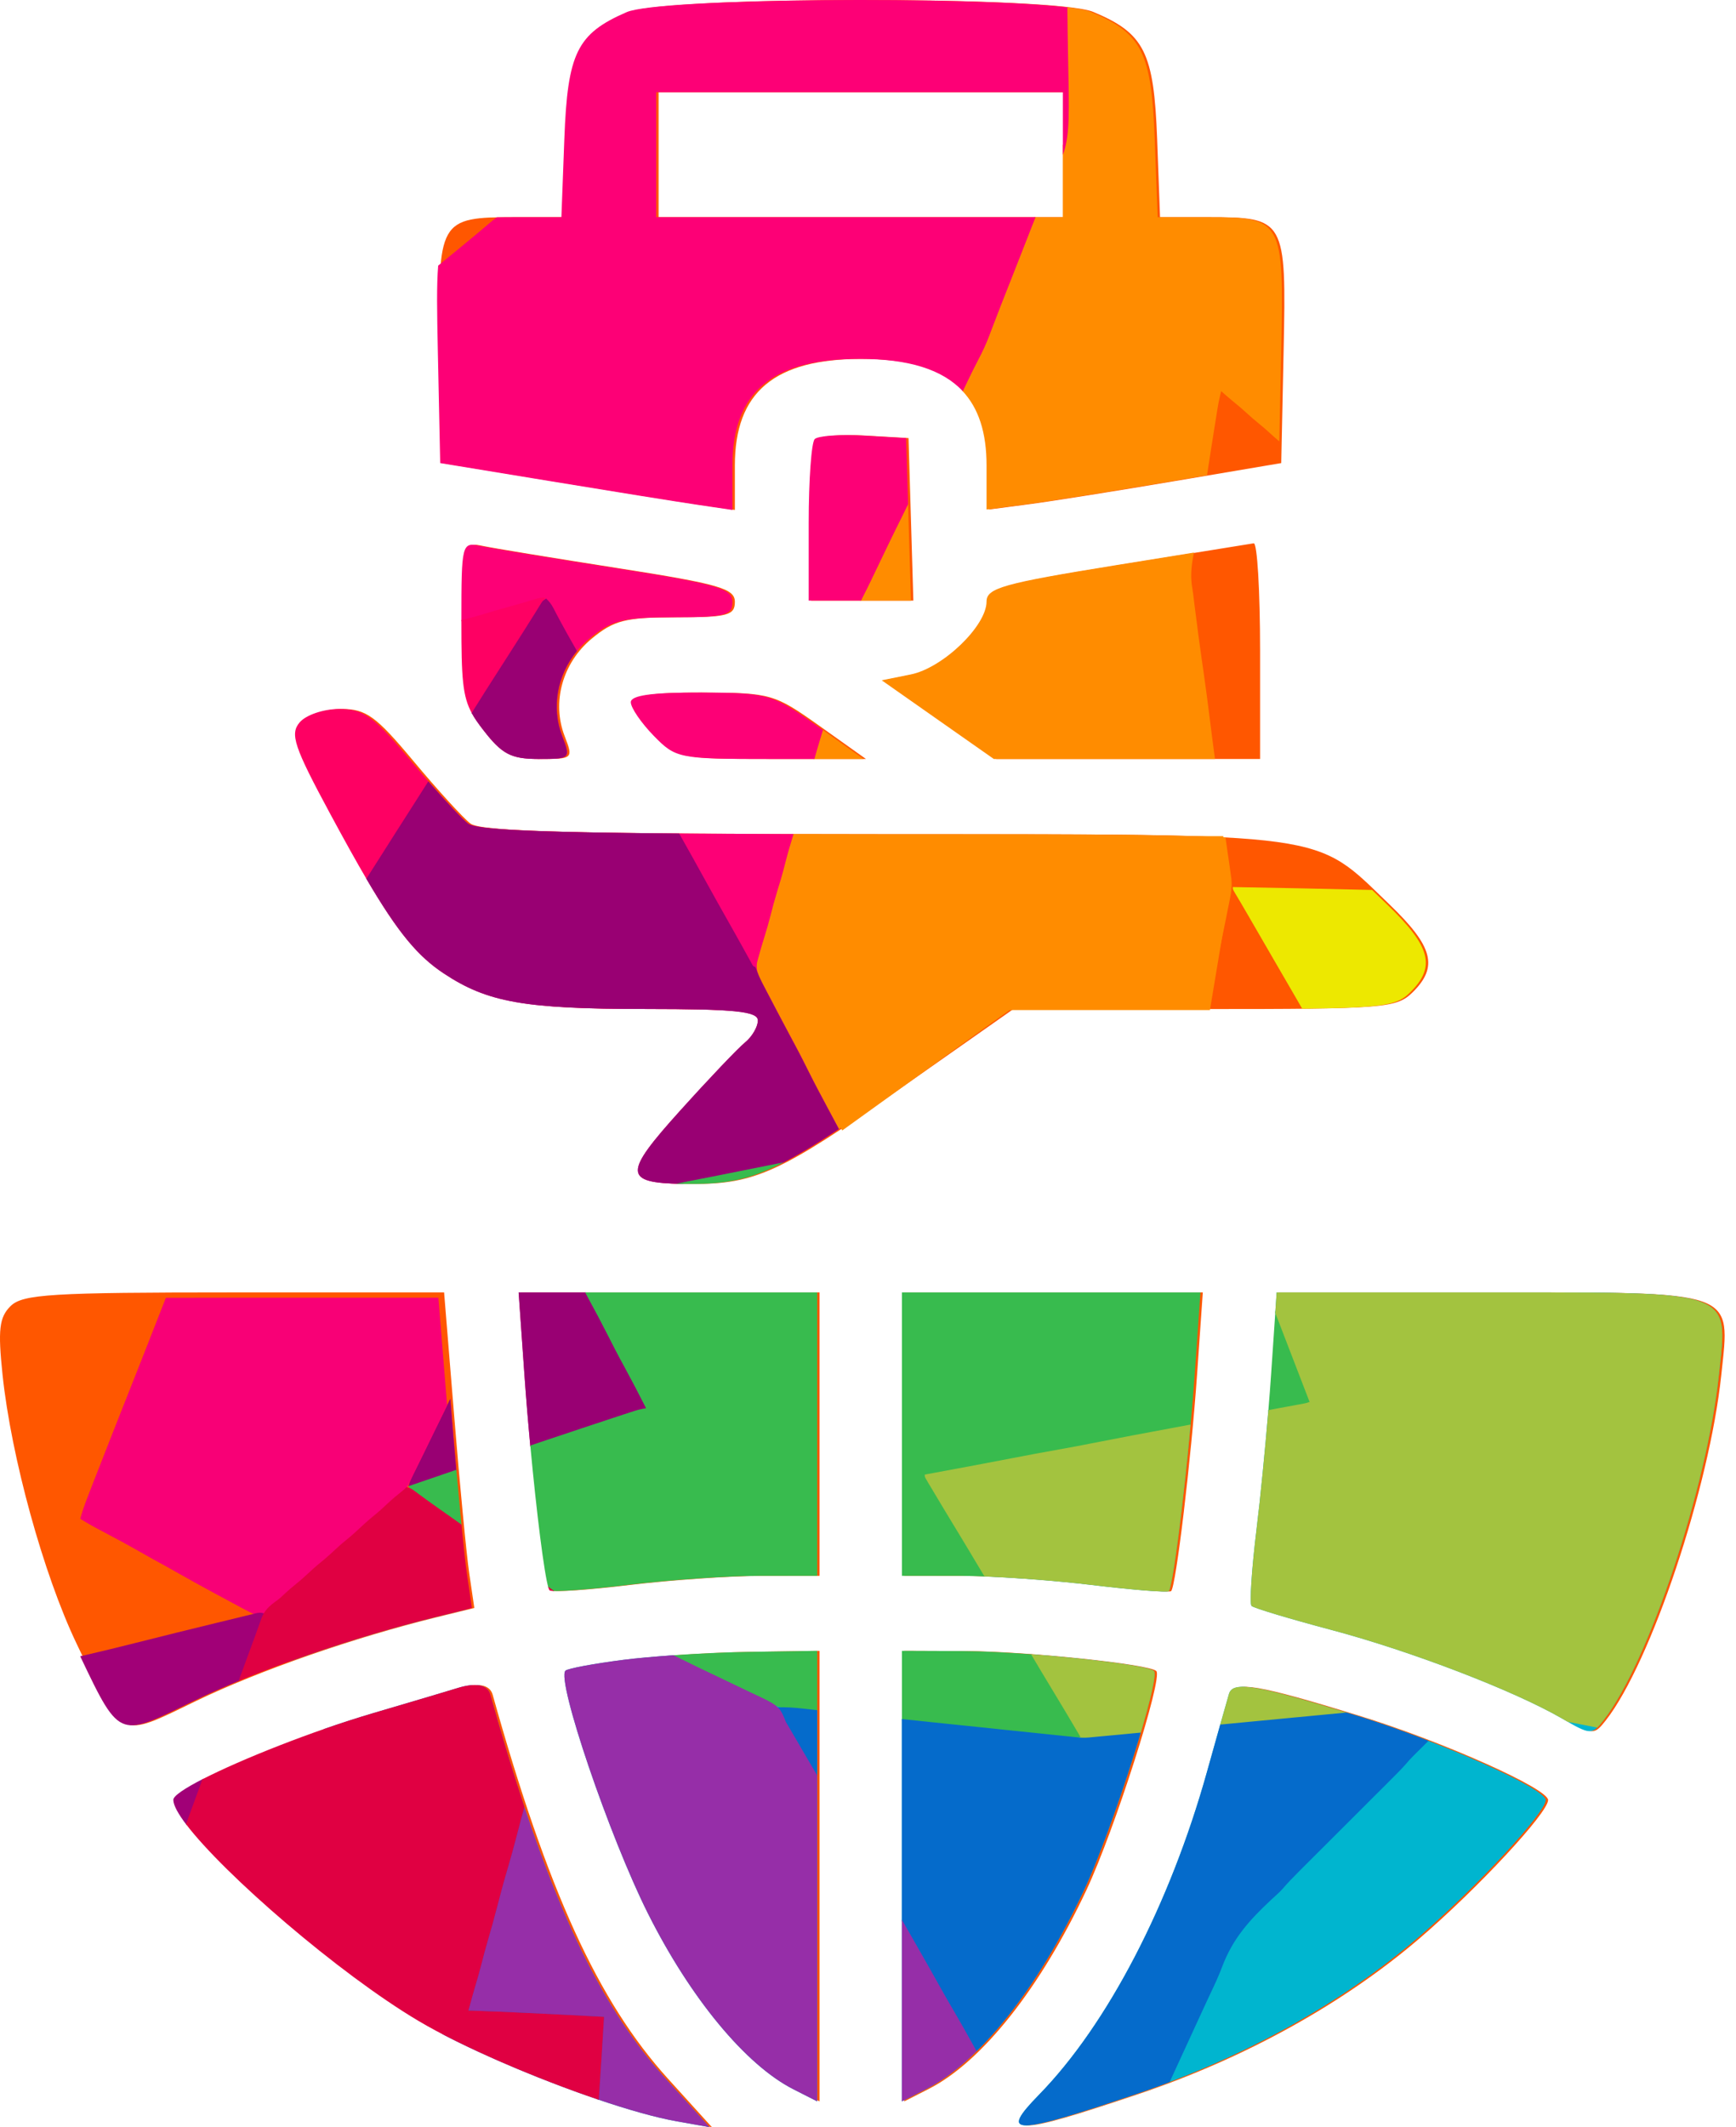 <svg width="49" height="60" viewBox="0 0 49 60" fill="none" xmlns="http://www.w3.org/2000/svg">
<g clip-path="url(#clip0_2236_4320)">
<path fill-rule="evenodd" clip-rule="evenodd" d="M17.753 0.343C16.353 0.951 16.087 1.492 15.996 3.917L15.914 6.126H14.548C12.38 6.126 12.347 6.185 12.425 9.89L12.493 13.062L15.601 13.572C17.311 13.854 19.166 14.151 19.726 14.234L20.742 14.384V13.129C20.742 11.06 21.86 10.123 24.328 10.123C26.794 10.123 27.915 11.06 27.915 13.123V14.371L29.051 14.222C29.676 14.14 31.532 13.845 33.175 13.567L36.164 13.062L36.231 9.89C36.31 6.185 36.277 6.126 34.109 6.126H32.743L32.661 3.917C32.569 1.469 32.3 0.936 30.852 0.334C29.769 -0.117 18.795 -0.109 17.753 0.343ZM18.59 4.363V6.126H24.328H30.067V4.363V2.6H24.328H18.59V4.363ZM23.064 12.385C22.97 12.477 22.894 13.54 22.894 14.747V16.941H24.337H25.78L25.712 14.649L25.644 12.357L24.439 12.287C23.776 12.249 23.157 12.293 23.064 12.385ZM13.09 17.541C13.09 19.609 13.142 19.86 13.717 20.601C14.239 21.275 14.495 21.408 15.265 21.408C16.171 21.408 16.183 21.397 15.938 20.764C15.568 19.807 15.876 18.698 16.703 18.013C17.331 17.495 17.659 17.412 19.087 17.412C20.537 17.412 20.742 17.358 20.742 16.977C20.742 16.6 20.304 16.474 17.454 16.027C15.646 15.744 13.924 15.462 13.628 15.399C13.1 15.289 13.09 15.326 13.09 17.541ZM31.562 15.942C28.383 16.455 27.915 16.587 27.915 16.968C27.915 17.655 26.68 18.841 25.775 19.023L24.956 19.188L26.538 20.298L28.12 21.408H31.843H35.567V18.352C35.567 16.671 35.486 15.309 35.387 15.325C35.289 15.341 33.567 15.619 31.562 15.942ZM17.872 19.808C17.872 19.963 18.162 20.386 18.515 20.749C19.143 21.393 19.217 21.408 21.8 21.408H24.442L23.13 20.475C21.857 19.571 21.759 19.543 19.845 19.535C18.47 19.53 17.872 19.613 17.872 19.808ZM8.524 20.378C8.247 20.706 8.368 21.065 9.391 22.963C10.966 25.884 11.634 26.821 12.594 27.457C13.83 28.276 14.867 28.459 18.291 28.46C20.822 28.461 21.459 28.527 21.459 28.786C21.459 28.963 21.296 29.243 21.095 29.406C20.895 29.569 20.069 30.437 19.26 31.335C17.616 33.158 17.649 33.389 19.548 33.395C21.312 33.401 22.053 33.061 25.406 30.707L28.604 28.462H33.998C39.074 28.462 39.421 28.434 39.871 27.991C40.604 27.27 40.452 26.696 39.213 25.506C37.074 23.452 37.679 23.535 24.912 23.53C16.28 23.526 13.571 23.456 13.279 23.23C13.069 23.069 12.345 22.276 11.67 21.467C10.611 20.199 10.333 19.998 9.644 19.998C9.2 19.998 8.702 20.166 8.524 20.378ZM0.299 36.84C-0.021 37.155 -0.062 37.505 0.072 38.78C0.317 41.106 1.226 44.404 2.16 46.358C3.481 49.119 3.328 49.046 5.531 47.981C7.306 47.123 9.98 46.193 12.342 45.613L13.388 45.356L13.244 44.374C13.165 43.833 12.973 41.831 12.818 39.923L12.535 36.455H6.613C1.448 36.455 0.641 36.504 0.299 36.84ZM14.869 38.748C15.062 41.49 15.438 44.719 15.58 44.859C15.636 44.914 16.632 44.845 17.793 44.705C18.955 44.565 20.631 44.45 21.519 44.45L23.133 44.449V40.452V36.455H18.92H14.707L14.869 38.748ZM25.524 40.452V44.449L27.138 44.45C28.026 44.45 29.702 44.565 30.863 44.705C32.025 44.845 33.011 44.924 33.056 44.88C33.193 44.746 33.621 41.163 33.79 38.748L33.95 36.455H29.737H25.524V40.452ZM35.947 38.748C35.861 40.008 35.677 41.973 35.537 43.114C35.397 44.255 35.333 45.237 35.394 45.298C35.455 45.358 36.46 45.66 37.628 45.97C39.89 46.57 42.799 47.686 44.16 48.475C44.96 48.94 44.999 48.941 45.326 48.525C46.597 46.901 48.25 41.96 48.585 38.78C48.839 36.367 49.089 36.455 42.034 36.455H36.102L35.947 38.748ZM17.665 46.819C16.827 46.925 16.091 47.063 16.029 47.124C15.765 47.383 17.267 51.801 18.356 53.971C19.556 56.363 21.115 58.247 22.461 58.931L23.133 59.273V52.919V46.565L21.16 46.595C20.075 46.611 18.502 46.712 17.665 46.819ZM25.524 52.919V59.273L26.216 58.921C27.717 58.157 29.367 56.077 30.668 53.306C31.463 51.613 32.832 47.324 32.638 47.134C32.441 46.94 28.985 46.579 27.258 46.572L25.524 46.565V52.919ZM12.971 47.618C12.839 47.66 11.763 47.98 10.58 48.328C8.099 49.059 4.961 50.421 4.961 50.767C4.961 51.605 9.147 55.379 11.873 57C13.704 58.088 17.379 59.517 19.163 59.834L20.094 60L18.856 58.635C16.882 56.457 15.455 53.334 13.905 47.799C13.826 47.519 13.49 47.454 12.971 47.618ZM34.756 47.78C34.705 47.953 34.427 48.939 34.138 49.974C33.092 53.717 31.325 57.112 29.397 59.084C28.265 60.243 28.648 60.24 32.155 59.059C35.145 58.052 37.931 56.508 40.077 54.667C41.713 53.264 43.696 51.131 43.696 50.774C43.696 50.446 40.672 49.101 38.316 48.38C35.5 47.518 34.865 47.411 34.756 47.78Z" fill="#FF5700"/>
<path fill-rule="evenodd" clip-rule="evenodd" d="M35.8 39.775C35.881 39.76 35.961 39.745 36.041 39.73C36.088 39.721 36.135 39.712 36.182 39.704L36.346 39.674L36.487 39.647C36.551 39.636 36.614 39.624 36.678 39.612L36.787 39.592C36.83 39.584 36.852 39.58 36.874 39.574C36.896 39.568 36.918 39.56 36.963 39.544C36.673 38.789 36.383 38.035 36.091 37.281C36.058 37.195 36.026 37.113 35.995 37.033L36.034 36.455H41.966C46.575 36.455 48.066 36.417 48.476 37.064C48.693 37.407 48.605 37.943 48.517 38.78C48.182 41.96 46.529 46.901 45.258 48.525C44.932 48.941 44.893 48.94 44.092 48.475C42.731 47.686 39.822 46.57 37.56 45.97C36.392 45.66 35.387 45.358 35.326 45.298C35.265 45.237 35.329 44.255 35.469 43.114C35.575 42.252 35.706 40.919 35.8 39.775ZM27.788 44.467C27.683 44.291 27.578 44.116 27.473 43.941C27.439 43.885 27.406 43.83 27.373 43.775C27.27 43.601 27.165 43.428 27.06 43.256C26.835 42.886 26.611 42.516 26.39 42.144C26.364 42.101 26.338 42.059 26.313 42.016C26.277 41.957 26.242 41.897 26.206 41.837L26.174 41.783C26.101 41.66 26.101 41.66 26.101 41.594L26.151 41.584C26.968 41.434 27.785 41.282 28.6 41.123C29.034 41.039 29.468 40.959 29.904 40.882C30.23 40.824 30.555 40.763 30.88 40.698C31.591 40.556 32.303 40.424 33.016 40.291L33.1 40.276C33.269 40.245 33.437 40.213 33.605 40.182C33.404 42.373 33.099 44.771 32.988 44.88C32.943 44.924 31.957 44.845 30.796 44.705C29.9 44.597 28.698 44.504 27.788 44.467ZM25.456 48.489C26.068 48.554 26.681 48.618 27.293 48.682L27.529 48.706C27.653 48.72 27.777 48.732 27.901 48.745C28.071 48.763 28.241 48.781 28.411 48.799C28.62 48.821 28.829 48.843 29.038 48.864C29.162 48.877 29.286 48.89 29.41 48.903C29.526 48.916 29.642 48.928 29.758 48.94C29.8 48.944 29.843 48.949 29.885 48.953C30.088 48.975 30.288 48.994 30.493 48.989C30.223 48.532 29.953 48.075 29.677 47.622C29.485 47.306 29.295 46.989 29.107 46.671C29.105 46.668 29.103 46.665 29.102 46.662C30.715 46.783 32.433 46.999 32.57 47.134C32.764 47.324 31.395 51.613 30.6 53.307C29.299 56.077 27.649 58.158 26.148 58.921L25.456 59.273V52.919V48.489ZM19.01 46.689L19.07 46.719L19.169 46.768C19.374 46.871 19.582 46.971 19.79 47.069C20.029 47.182 20.263 47.303 20.496 47.43C21.616 48.041 21.616 48.041 22.861 48.24C22.929 48.241 22.997 48.243 23.065 48.246V52.919V59.273L22.393 58.931C21.047 58.247 19.488 56.363 18.288 53.971C17.199 51.801 15.697 47.383 15.961 47.124C16.023 47.063 16.759 46.925 17.597 46.819C17.962 46.772 18.467 46.727 19.01 46.689ZM16.869 59.217C16.896 58.756 16.924 58.295 16.956 57.834C16.961 57.756 16.966 57.678 16.972 57.6C16.979 57.492 16.986 57.385 16.994 57.276L17 57.178L17.007 57.088L17.012 57.01C17.016 56.98 17.017 56.965 17.022 56.95C17.026 56.934 17.034 56.919 17.049 56.889L16.974 56.889C16.708 56.891 16.443 56.883 16.177 56.871L16.048 56.866C15.935 56.861 15.821 56.856 15.707 56.851L15.497 56.842C14.962 56.819 14.427 56.795 13.892 56.766L13.827 56.763C13.623 56.752 13.422 56.74 13.221 56.711C13.241 56.538 13.281 56.375 13.328 56.208L13.352 56.121C13.409 55.914 13.47 55.708 13.53 55.502C13.617 55.21 13.695 54.917 13.77 54.621C13.835 54.367 13.904 54.114 13.975 53.861C14.004 53.758 14.032 53.656 14.061 53.553L14.079 53.488C14.211 53.012 14.343 52.534 14.473 52.057C14.621 51.513 14.659 51.371 14.701 51.229C14.715 51.179 14.73 51.129 14.751 51.061C14.763 51.019 14.776 50.977 14.788 50.934C16 54.584 17.222 56.907 18.788 58.635L20.026 60L19.095 59.834C18.512 59.731 17.726 59.508 16.869 59.217ZM34.07 49.974C34.359 48.94 34.637 47.952 34.688 47.78C34.798 47.412 35.432 47.519 38.249 48.38C40.604 49.101 43.629 50.446 43.629 50.774C43.629 51.131 41.645 53.264 40.009 54.667C37.862 56.508 35.077 58.052 32.087 59.059C28.58 60.24 28.197 60.243 29.329 59.084C31.257 57.112 33.024 53.717 34.07 49.974Z" fill="#00B5CF"/>
<path fill-rule="evenodd" clip-rule="evenodd" d="M38.729 25.103C37.418 25.07 36.108 25.044 34.797 25.021C34.797 25.041 34.797 25.054 34.799 25.068C34.804 25.099 34.822 25.128 34.88 25.226C34.897 25.254 34.914 25.282 34.931 25.31C34.939 25.325 34.948 25.34 34.957 25.355L35 25.426C35.085 25.57 35.169 25.715 35.253 25.86C35.485 26.264 35.719 26.667 35.954 27.07C36.168 27.436 36.381 27.802 36.592 28.169C36.647 28.263 36.701 28.358 36.756 28.452C39.172 28.427 39.457 28.331 39.803 27.991C40.536 27.27 40.385 26.696 39.146 25.506C38.995 25.361 38.858 25.227 38.729 25.103Z" fill="#EDE800"/>
<path fill-rule="evenodd" clip-rule="evenodd" d="M24.274 16.942C24.306 16.874 24.34 16.806 24.376 16.738C24.434 16.625 24.488 16.511 24.541 16.396C24.551 16.374 24.561 16.352 24.571 16.33C24.641 16.181 24.713 16.034 24.787 15.888C24.913 15.637 25.035 15.386 25.157 15.133L25.224 14.997C25.36 14.717 25.494 14.436 25.628 14.156L25.643 14.649L25.712 16.942H24.274ZM22.959 21.409C23.002 21.257 23.044 21.106 23.086 20.954C23.122 20.826 23.158 20.698 23.195 20.57L24.373 21.409H22.959ZM23.66 31.858C23.567 31.683 23.473 31.508 23.377 31.334C23.173 30.962 22.982 30.584 22.791 30.205C22.616 29.86 22.438 29.517 22.252 29.178C22.107 28.915 21.97 28.648 21.834 28.379C21.798 28.31 21.763 28.241 21.728 28.172C21.705 28.127 21.682 28.082 21.659 28.037C21.605 27.93 21.549 27.824 21.488 27.721C21.358 27.498 21.312 27.419 21.307 27.338C21.304 27.294 21.314 27.249 21.328 27.18L21.351 27.101L21.378 26.995C21.409 26.874 21.444 26.753 21.479 26.633L21.515 26.51C21.538 26.429 21.561 26.348 21.584 26.267C21.682 25.931 21.776 25.595 21.871 25.259C21.944 24.997 22.018 24.735 22.093 24.473C22.139 24.311 22.184 24.15 22.23 23.988L22.236 23.966C22.277 23.82 22.318 23.673 22.36 23.526C23.127 23.528 23.954 23.529 24.843 23.53C29.783 23.532 32.721 23.521 34.591 23.625C34.61 23.764 34.63 23.902 34.65 24.04C34.654 24.067 34.658 24.093 34.662 24.12C34.674 24.202 34.686 24.285 34.698 24.367L34.715 24.489C34.724 24.549 34.732 24.609 34.74 24.669L34.755 24.773C34.777 24.979 34.756 25.16 34.714 25.361L34.698 25.443C34.68 25.534 34.661 25.624 34.643 25.714L34.605 25.906C34.571 26.074 34.537 26.243 34.502 26.411C34.471 26.568 34.439 26.725 34.408 26.881L34.401 26.914C34.349 27.173 34.297 27.433 34.244 27.692C34.172 28.049 34.127 28.272 34.089 28.462C34.036 28.462 33.983 28.462 33.929 28.462H28.535L25.337 30.707C24.689 31.162 24.139 31.542 23.66 31.858ZM33.699 15.587C33.693 15.617 33.688 15.648 33.682 15.679C33.622 16.006 33.598 16.281 33.657 16.611C33.674 16.716 33.687 16.821 33.699 16.927C33.702 16.948 33.704 16.97 33.707 16.991L33.728 17.161L33.74 17.249C33.798 17.707 33.857 18.166 33.923 18.623L33.933 18.687L33.951 18.813L33.96 18.875L33.969 18.936C34.036 19.398 34.095 19.861 34.153 20.324L34.198 20.678L34.209 20.768C34.236 20.982 34.264 21.195 34.294 21.409H31.775H28.052L26.469 20.299L24.887 19.189L25.706 19.024C26.612 18.842 27.846 17.656 27.846 16.968C27.846 16.587 28.314 16.456 31.493 15.943C32.304 15.812 33.069 15.688 33.699 15.587ZM34.069 13.405L33.107 13.567C31.463 13.845 29.607 14.14 28.982 14.222L27.846 14.371V13.123C27.846 12.203 27.623 11.507 27.157 11.018C27.211 10.907 27.264 10.795 27.317 10.684C27.339 10.638 27.361 10.592 27.383 10.547C27.432 10.446 27.481 10.345 27.529 10.244L27.615 10.066L27.654 9.986C27.812 9.655 27.947 9.313 28.081 8.971C28.103 8.913 28.126 8.855 28.149 8.796L28.183 8.71C28.32 8.365 28.455 8.018 28.589 7.671C28.735 7.292 28.884 6.914 29.034 6.535C29.088 6.399 29.142 6.263 29.196 6.127H29.998V4.363V4.09L30.035 4.015C30.096 3.85 30.09 3.672 30.084 3.498C30.083 3.463 30.082 3.428 30.081 3.393C30.081 3.344 30.08 3.296 30.08 3.247C30.079 3.142 30.077 3.037 30.076 2.932C30.074 2.765 30.073 2.599 30.072 2.433L30.072 2.348L30.071 2.175C30.069 1.788 30.066 1.401 30.06 1.014C30.056 0.753 30.054 0.492 30.054 0.23C30.054 0.219 30.054 0.208 30.054 0.198C30.407 0.237 30.66 0.283 30.783 0.334C32.231 0.937 32.5 1.469 32.592 3.917L32.675 6.127H34.041C36.208 6.127 36.241 6.185 36.163 9.89L36.109 12.449C36.103 12.445 36.098 12.441 36.093 12.436C36.009 12.367 35.929 12.295 35.849 12.221C35.743 12.123 35.635 12.03 35.522 11.939C35.41 11.848 35.302 11.755 35.196 11.657C35.062 11.534 34.924 11.418 34.783 11.304C34.676 11.216 34.572 11.125 34.469 11.033C34.426 11.197 34.392 11.359 34.365 11.526L34.353 11.6C34.34 11.68 34.328 11.76 34.315 11.841L34.287 12.011C34.217 12.445 34.15 12.881 34.083 13.316C34.078 13.345 34.074 13.375 34.069 13.405Z" fill="#FF8C00"/>
<path d="M34.528 23.585H22.452L21.32 27.358L23.773 31.887L28.49 28.491H34.151L34.717 25.094L34.528 23.585Z" fill="#FF8C00"/>
<path fill-rule="evenodd" clip-rule="evenodd" d="M12.368 7.492C12.386 7.477 12.405 7.462 12.424 7.447C12.567 7.332 12.709 7.215 12.85 7.098C12.882 7.072 12.914 7.045 12.946 7.019C13.012 6.964 13.078 6.91 13.144 6.856C13.368 6.672 13.591 6.487 13.81 6.298C13.879 6.24 13.95 6.184 14.021 6.129C14.162 6.127 14.315 6.126 14.48 6.126H15.846L15.929 3.917C16.02 1.492 16.286 0.951 17.686 0.343C18.616 -0.061 27.48 -0.11 30.127 0.206C30.127 0.219 30.127 0.233 30.127 0.246C30.131 0.679 30.137 1.112 30.146 1.545C30.181 3.192 30.193 3.758 30.033 4.271C30.022 4.304 30.011 4.336 30 4.369V4.363V2.6H24.261H18.522V4.363V6.126H24.261H29.229C29.207 6.184 29.184 6.241 29.161 6.299L29.155 6.312C29.062 6.548 28.97 6.784 28.878 7.02C28.79 7.245 28.702 7.469 28.613 7.694L28.531 7.904L28.405 8.222L28.281 8.538L28.24 8.642C28.172 8.818 28.104 8.993 28.037 9.169L27.996 9.274C27.971 9.34 27.946 9.406 27.922 9.471C27.833 9.705 27.73 9.927 27.613 10.147C27.566 10.237 27.52 10.328 27.474 10.42L27.47 10.429L27.44 10.488C27.35 10.669 27.263 10.853 27.176 11.036C26.599 10.417 25.641 10.123 24.261 10.123C21.792 10.123 20.674 11.06 20.674 13.129V14.384L19.658 14.234C19.099 14.151 17.243 13.854 15.533 13.572L12.425 13.062L12.358 9.89C12.335 8.811 12.322 8.041 12.368 7.492ZM13.315 20.112C13.337 20.077 13.358 20.042 13.38 20.007C13.591 19.669 13.806 19.332 14.021 18.997C14.122 18.84 14.222 18.683 14.322 18.526L14.382 18.433C14.562 18.152 14.74 17.871 14.919 17.59C14.967 17.514 15.016 17.437 15.065 17.36C15.112 17.287 15.159 17.213 15.205 17.14L15.311 16.974L15.387 16.854C15.036 16.952 14.684 17.05 14.334 17.151C14.07 17.226 13.806 17.3 13.541 17.374C13.385 17.418 13.228 17.462 13.072 17.507C13.056 17.512 13.039 17.517 13.023 17.521C13.023 15.326 13.034 15.289 13.561 15.399C13.857 15.462 15.578 15.744 17.387 16.027C20.236 16.474 20.674 16.6 20.674 16.977C20.674 17.358 20.47 17.412 19.019 17.412C17.591 17.412 17.263 17.495 16.636 18.013C15.808 18.698 15.5 19.807 15.87 20.764C16.115 21.397 16.104 21.408 15.197 21.408C14.428 21.408 14.171 21.275 13.649 20.601C13.509 20.42 13.399 20.268 13.315 20.112ZM10.342 24.788C10.414 24.675 10.486 24.561 10.558 24.448C10.662 24.285 10.765 24.122 10.869 23.959C10.955 23.824 11.04 23.689 11.126 23.554C11.33 23.234 11.534 22.915 11.738 22.595C11.856 22.41 11.974 22.226 12.091 22.041C12.597 22.621 13.052 23.108 13.211 23.23C13.474 23.433 15.688 23.51 22.398 23.526C22.372 23.614 22.346 23.702 22.319 23.789C22.249 24.014 22.19 24.24 22.132 24.468C22.073 24.698 22.005 24.924 21.934 25.151C21.865 25.377 21.804 25.604 21.746 25.834C21.694 26.039 21.634 26.242 21.571 26.445C21.51 26.642 21.45 26.84 21.397 27.041L21.368 27.148C21.337 27.343 21.388 27.487 21.478 27.658L21.508 27.715C21.539 27.775 21.571 27.834 21.603 27.894L21.669 28.02C21.722 28.122 21.775 28.223 21.829 28.324C21.866 28.394 21.902 28.464 21.939 28.534C22.044 28.736 22.151 28.937 22.259 29.137L22.374 29.352L22.404 29.405C22.544 29.667 22.68 29.931 22.811 30.197C22.99 30.559 23.181 30.914 23.372 31.27L23.416 31.352C23.5 31.509 23.583 31.665 23.667 31.822L23.68 31.846C22.996 32.298 22.457 32.623 21.988 32.853C21.953 32.86 21.92 32.866 21.887 32.873C21.779 32.893 21.671 32.913 21.529 32.94C20.987 33.04 20.448 33.15 19.908 33.261L19.875 33.268C19.67 33.31 19.465 33.352 19.259 33.393C17.581 33.368 17.615 33.084 19.192 31.335C20.002 30.437 20.828 29.569 21.028 29.406C21.228 29.243 21.392 28.963 21.392 28.786C21.392 28.527 20.754 28.461 18.223 28.46C14.799 28.459 13.763 28.276 12.526 27.457C11.803 26.978 11.246 26.328 10.342 24.788ZM12.883 41.489C12.614 41.578 12.344 41.668 12.075 41.758C11.995 41.786 11.915 41.812 11.835 41.84L11.762 41.864C11.641 41.904 11.608 41.916 11.574 41.919C11.561 41.92 11.547 41.92 11.529 41.92C11.576 41.757 11.651 41.611 11.728 41.46L11.735 41.447C11.851 41.217 11.964 40.987 12.074 40.754C12.205 40.478 12.34 40.205 12.478 39.933C12.558 39.775 12.635 39.615 12.712 39.456L12.75 39.923C12.793 40.449 12.838 40.981 12.883 41.489ZM16.545 36.455C16.631 36.618 16.718 36.78 16.807 36.941C16.915 37.138 17.016 37.337 17.115 37.539C17.204 37.718 17.298 37.894 17.394 38.068C17.566 38.38 17.73 38.696 17.892 39.013L17.949 39.126L17.977 39.18C18.05 39.322 18.127 39.462 18.205 39.601C18.222 39.634 18.23 39.649 18.233 39.666C18.236 39.68 18.236 39.695 18.236 39.722C17.59 39.939 16.944 40.154 16.296 40.364C15.917 40.487 15.539 40.612 15.161 40.738L15.1 40.758C15.056 40.773 15.013 40.787 14.97 40.801C14.907 40.123 14.848 39.42 14.801 38.748L14.64 36.455H16.545ZM23.228 20.593C23.203 20.676 23.179 20.758 23.153 20.84C23.095 21.029 23.04 21.218 22.987 21.408H21.732C19.149 21.408 19.076 21.393 18.447 20.749C18.094 20.386 17.805 19.963 17.805 19.808C17.805 19.613 18.403 19.53 19.778 19.535C21.691 19.543 21.79 19.571 23.062 20.475L23.228 20.593ZM25.632 14.222C25.575 14.342 25.515 14.462 25.456 14.581C25.33 14.832 25.207 15.084 25.084 15.337L25.018 15.474C24.873 15.772 24.729 16.071 24.587 16.371C24.516 16.519 24.443 16.667 24.367 16.813C24.345 16.855 24.325 16.898 24.304 16.941H24.27H22.826V14.747C22.826 13.54 22.903 12.477 22.996 12.385C23.09 12.293 23.709 12.249 24.371 12.287L25.576 12.357L25.632 14.222Z" fill="#FD0076"/>
<path fill-rule="evenodd" clip-rule="evenodd" d="M13.328 20.136C13.053 19.646 13.023 19.129 13.023 17.541C13.023 17.525 13.023 17.509 13.023 17.494C13.106 17.472 13.189 17.45 13.273 17.427C13.489 17.369 13.703 17.31 13.916 17.242C14.076 17.193 14.238 17.149 14.4 17.104C14.427 17.096 14.455 17.089 14.483 17.081C14.695 17.022 14.906 16.961 15.116 16.896C15.213 16.867 15.285 16.854 15.387 16.854C15.34 16.991 15.267 17.103 15.187 17.223L15.098 17.359L15.05 17.432C14.966 17.562 14.883 17.693 14.799 17.824L14.746 17.908L14.639 18.077C14.404 18.447 14.169 18.816 13.933 19.185L13.696 19.556L13.64 19.643C13.536 19.807 13.431 19.971 13.328 20.136ZM12.109 22.061C11.943 21.87 11.771 21.669 11.602 21.467C10.543 20.199 10.266 19.998 9.576 19.998C9.132 19.998 8.635 20.166 8.456 20.378C8.18 20.706 8.3 21.065 9.324 22.963C9.719 23.695 10.056 24.303 10.356 24.812C10.433 24.691 10.51 24.57 10.587 24.45C10.69 24.287 10.794 24.124 10.898 23.961C11.078 23.677 11.258 23.394 11.439 23.111C11.663 22.761 11.886 22.411 12.109 22.061Z" fill="#FE0063"/>
<path fill-rule="evenodd" clip-rule="evenodd" d="M16.285 18.363C16.275 18.346 16.265 18.328 16.256 18.311L16.207 18.225L16.11 18.054C16.028 17.909 15.946 17.764 15.867 17.617L15.813 17.518C15.779 17.453 15.744 17.388 15.709 17.323L15.661 17.231L15.616 17.145C15.56 17.04 15.502 16.964 15.415 16.883C15.358 16.921 15.337 16.935 15.32 16.952C15.311 16.962 15.302 16.973 15.289 16.991L15.254 17.049L15.212 17.115C15.182 17.165 15.151 17.214 15.121 17.264L15.071 17.343C14.988 17.477 14.905 17.61 14.82 17.742L14.769 17.822C14.639 18.026 14.51 18.229 14.38 18.433L14.32 18.526C14.22 18.683 14.12 18.84 14.019 18.996C13.803 19.332 13.589 19.668 13.378 20.007C13.356 20.042 13.335 20.077 13.313 20.112C13.398 20.268 13.507 20.42 13.648 20.601C14.17 21.275 14.426 21.408 15.196 21.408C16.102 21.408 16.114 21.397 15.869 20.764C15.556 19.956 15.727 19.041 16.285 18.363ZM10.34 24.787C10.412 24.674 10.484 24.561 10.556 24.448C10.659 24.285 10.763 24.122 10.867 23.959C10.952 23.824 11.038 23.689 11.124 23.554C11.327 23.234 11.531 22.914 11.736 22.595C11.854 22.41 11.972 22.225 12.089 22.04C12.595 22.621 13.05 23.108 13.21 23.23C13.425 23.396 14.946 23.478 19.17 23.511C19.205 23.574 19.241 23.637 19.277 23.7C19.465 24.033 19.651 24.366 19.835 24.701C20.12 25.218 20.408 25.733 20.7 26.247C20.787 26.402 20.874 26.557 20.96 26.712L21.017 26.816C21.054 26.883 21.091 26.95 21.128 27.016L21.178 27.107L21.222 27.188C21.24 27.221 21.248 27.237 21.261 27.248C21.273 27.259 21.289 27.265 21.32 27.278C21.331 27.302 21.337 27.315 21.343 27.329C21.35 27.346 21.357 27.364 21.371 27.404C21.445 27.597 21.54 27.777 21.636 27.959L21.692 28.067C21.729 28.138 21.766 28.209 21.804 28.28C21.847 28.362 21.889 28.443 21.932 28.525C22.039 28.73 22.148 28.934 22.257 29.138C22.446 29.488 22.632 29.84 22.809 30.197C22.988 30.558 23.179 30.914 23.369 31.27L23.413 31.352C23.497 31.509 23.581 31.665 23.665 31.822L23.678 31.846C22.995 32.298 22.456 32.622 21.987 32.853C21.952 32.86 21.919 32.866 21.885 32.873C21.777 32.893 21.669 32.913 21.526 32.939C20.985 33.039 20.446 33.15 19.907 33.261L19.873 33.268C19.667 33.31 19.462 33.352 19.256 33.393C17.58 33.367 17.614 33.084 19.191 31.335C20 30.437 20.826 29.569 21.026 29.406C21.227 29.243 21.39 28.963 21.39 28.786C21.39 28.527 20.753 28.461 18.222 28.46C14.797 28.459 13.761 28.276 12.524 27.457C11.802 26.978 11.244 26.328 10.34 24.787ZM12.882 41.489C12.612 41.577 12.342 41.667 12.073 41.758C11.992 41.786 11.912 41.812 11.832 41.839L11.759 41.864C11.639 41.904 11.606 41.916 11.572 41.919C11.558 41.92 11.545 41.92 11.527 41.92C11.574 41.757 11.649 41.611 11.726 41.46L11.733 41.446C11.849 41.217 11.962 40.986 12.072 40.754C12.203 40.478 12.338 40.205 12.476 39.933C12.556 39.774 12.633 39.614 12.71 39.454L12.748 39.923C12.791 40.449 12.837 40.981 12.882 41.489ZM16.543 36.455C16.629 36.618 16.716 36.779 16.805 36.941C16.913 37.138 17.014 37.337 17.113 37.539C17.201 37.718 17.295 37.893 17.392 38.068C17.564 38.38 17.727 38.696 17.889 39.013L17.947 39.126L17.975 39.18C18.048 39.322 18.124 39.462 18.203 39.601C18.22 39.634 18.227 39.649 18.231 39.666C18.234 39.68 18.234 39.694 18.234 39.722C17.588 39.938 16.942 40.154 16.294 40.364C15.915 40.487 15.537 40.611 15.159 40.738L15.097 40.758C15.054 40.772 15.011 40.787 14.969 40.801C14.905 40.123 14.847 39.42 14.8 38.748L14.638 36.455H16.543Z" fill="#990073"/>
<path fill-rule="evenodd" clip-rule="evenodd" d="M22.123 32.785C21.904 32.828 21.678 32.873 20.997 33.01L20.931 33.023C20.49 33.112 20.049 33.2 19.607 33.285C19.43 33.318 19.254 33.353 19.078 33.389C19.201 33.393 19.336 33.395 19.481 33.395C20.47 33.398 21.137 33.293 22.123 32.785ZM14.968 40.773C15.111 40.725 15.254 40.677 15.396 40.63C16.07 40.404 16.743 40.179 17.417 39.958C17.441 39.951 17.464 39.943 17.487 39.935C17.52 39.925 17.552 39.914 17.584 39.903C17.661 39.878 17.737 39.853 17.814 39.828L17.881 39.806C17.999 39.768 18.113 39.739 18.236 39.722C18.086 39.427 18.01 39.28 17.933 39.133C17.856 38.986 17.778 38.84 17.621 38.549C17.452 38.245 17.294 37.935 17.137 37.625L17.116 37.585C16.963 37.286 16.809 36.99 16.646 36.696C16.602 36.616 16.559 36.536 16.516 36.455H18.853H23.066V40.452V44.449L21.452 44.449C20.564 44.449 18.888 44.565 17.726 44.705C16.75 44.822 15.891 44.89 15.608 44.876C15.594 44.866 15.58 44.855 15.565 44.845L15.479 44.782C15.36 44.395 15.145 42.673 14.968 40.773ZM13.028 43.032C12.994 43.008 12.959 42.983 12.924 42.959C12.711 42.811 12.499 42.66 12.289 42.507C12.177 42.425 12.064 42.344 11.95 42.265L11.879 42.216C11.858 42.201 11.836 42.186 11.814 42.171C11.792 42.155 11.769 42.139 11.746 42.124L11.686 42.082L11.633 42.046C11.617 42.032 11.607 42.024 11.598 42.015C11.581 41.998 11.568 41.977 11.529 41.92C12.367 41.633 12.611 41.549 12.855 41.467C12.864 41.464 12.873 41.461 12.881 41.458C12.932 42.029 12.982 42.569 13.028 43.032ZM23.066 48.266C22.926 48.252 22.787 48.243 22.646 48.241C21.94 48.22 21.405 47.948 20.791 47.619C20.661 47.55 20.53 47.483 20.4 47.416C20.248 47.337 20.097 47.258 19.946 47.179C19.669 47.034 19.392 46.893 19.109 46.76C19.061 46.738 19.013 46.715 18.965 46.692C19.681 46.642 20.468 46.604 21.093 46.595L23.066 46.565V48.266ZM29.124 46.663C29.209 46.805 29.294 46.946 29.38 47.087C29.577 47.409 29.77 47.734 29.962 48.058C30.118 48.322 30.274 48.584 30.436 48.844C30.507 48.96 30.52 48.981 30.523 49.003C30.523 49.007 30.523 49.012 30.523 49.018C30.279 49.025 30.039 48.999 29.796 48.973L29.657 48.959C29.532 48.945 29.407 48.932 29.282 48.919C29.166 48.907 29.05 48.894 28.934 48.882L28.886 48.877C28.636 48.851 28.385 48.825 28.134 48.798C27.688 48.751 27.242 48.704 26.796 48.657C26.64 48.641 26.484 48.624 26.328 48.608C26.038 48.577 25.747 48.547 25.457 48.518V46.565L27.19 46.572C27.72 46.574 28.413 46.61 29.124 46.663ZM33.603 40.214L33.528 40.228L33.054 40.316C32.432 40.431 31.811 40.547 31.189 40.664L31.095 40.683C30.72 40.753 30.345 40.825 29.97 40.899C29.459 40.999 28.948 41.094 28.436 41.189C28.103 41.251 27.771 41.313 27.438 41.376L27.416 41.38L27.237 41.413L27.151 41.429L26.985 41.46C26.861 41.484 26.737 41.507 26.613 41.531L26.548 41.544C26.491 41.556 26.434 41.567 26.377 41.578C26.283 41.593 26.196 41.596 26.101 41.593C26.311 41.979 26.54 42.354 26.769 42.729L26.78 42.747C26.876 42.904 26.971 43.063 27.066 43.221L27.104 43.286L27.183 43.417C27.229 43.494 27.275 43.571 27.322 43.649C27.424 43.819 27.526 43.99 27.628 44.161L27.661 44.217L27.728 44.331C27.755 44.377 27.782 44.422 27.809 44.467C27.531 44.456 27.279 44.449 27.071 44.449L25.457 44.449V40.452V36.455H29.67H33.883L33.723 38.747C33.691 39.205 33.65 39.705 33.603 40.214ZM36 36.97C36.05 37.099 36.099 37.228 36.149 37.357L36.166 37.4L36.248 37.614L36.369 37.929C36.507 38.285 36.644 38.64 36.781 38.996L36.815 39.082L36.993 39.544C36.894 39.6 36.801 39.621 36.689 39.642L36.574 39.664L36.447 39.687L36.313 39.712C36.192 39.735 36.07 39.757 35.949 39.779C35.899 39.789 35.849 39.798 35.799 39.807C35.83 39.426 35.858 39.064 35.879 38.747L36 36.97Z" fill="#38BB4E"/>
<path fill-rule="evenodd" clip-rule="evenodd" d="M33.605 40.182C33.437 40.214 33.269 40.245 33.101 40.276L33.017 40.292C32.304 40.424 31.591 40.557 30.88 40.698C30.555 40.763 30.23 40.825 29.904 40.882C29.469 40.959 29.035 41.04 28.601 41.124C27.785 41.282 26.969 41.434 26.152 41.584L26.102 41.594C26.102 41.615 26.102 41.63 26.104 41.644C26.109 41.673 26.125 41.7 26.175 41.783L26.207 41.838C26.23 41.877 26.254 41.916 26.277 41.955C26.289 41.975 26.302 41.996 26.314 42.016C26.339 42.059 26.365 42.102 26.39 42.144C26.612 42.516 26.836 42.886 27.061 43.256C27.166 43.429 27.27 43.602 27.374 43.775C27.407 43.83 27.44 43.886 27.473 43.941C27.579 44.116 27.684 44.291 27.788 44.467C28.699 44.504 29.901 44.597 30.796 44.705C31.958 44.845 32.944 44.924 32.988 44.88C33.1 44.771 33.405 42.373 33.605 40.182ZM32.192 48.893C32.072 48.905 31.951 48.917 31.83 48.929C31.552 48.957 31.274 48.984 30.997 49.009L30.871 49.021L30.751 49.032L30.646 49.041C30.565 49.047 30.486 49.05 30.405 49.048L30.494 48.989C30.224 48.532 29.954 48.076 29.678 47.623C29.485 47.307 29.296 46.989 29.108 46.671C29.106 46.668 29.104 46.665 29.102 46.662C30.716 46.783 32.434 46.999 32.571 47.134C32.648 47.209 32.477 47.938 32.192 48.893ZM38.073 48.326L37.684 48.364C36.968 48.434 36.252 48.503 35.536 48.571L35.387 48.586L34.658 48.656C34.583 48.663 34.509 48.67 34.434 48.677C34.564 48.217 34.661 47.875 34.689 47.78C34.796 47.419 35.406 47.514 38.073 48.326ZM45.083 48.73C44.997 48.713 44.91 48.696 44.824 48.679C44.688 48.653 44.553 48.626 44.417 48.6C44.362 48.589 44.307 48.578 44.252 48.567C44.202 48.539 44.149 48.508 44.093 48.475C42.731 47.686 39.823 46.57 37.56 45.97C36.393 45.66 35.387 45.358 35.326 45.298C35.265 45.237 35.33 44.255 35.469 43.114C35.575 42.252 35.706 40.919 35.801 39.775C35.881 39.76 35.962 39.745 36.042 39.73C36.144 39.711 36.245 39.693 36.346 39.674L36.487 39.648C36.551 39.636 36.615 39.624 36.679 39.612L36.788 39.592C36.831 39.584 36.853 39.58 36.874 39.574C36.897 39.568 36.919 39.56 36.964 39.544C36.674 38.79 36.384 38.035 36.092 37.282C36.058 37.196 36.026 37.113 35.995 37.033L36.034 36.455H41.967C46.576 36.455 48.067 36.417 48.476 37.064C48.693 37.407 48.606 37.943 48.517 38.78C48.182 41.96 46.53 46.901 45.258 48.525C45.191 48.611 45.136 48.68 45.083 48.73Z" fill="#A3C33F"/>
<path fill-rule="evenodd" clip-rule="evenodd" d="M23.065 48.239C23.034 48.235 23.004 48.231 22.973 48.228C22.903 48.22 22.832 48.212 22.762 48.204L22.661 48.193C22.421 48.165 22.187 48.152 21.945 48.157C21.945 48.183 21.945 48.198 21.948 48.212C21.952 48.229 21.961 48.246 21.981 48.283L22.032 48.367L22.088 48.463C22.113 48.504 22.137 48.544 22.162 48.585C22.18 48.615 22.198 48.645 22.216 48.675L22.282 48.787C22.405 48.992 22.526 49.198 22.646 49.404L22.774 49.622L22.805 49.675C22.891 49.823 22.978 49.97 23.065 50.117V48.239ZM27.551 57.87C27.475 57.736 27.398 57.602 27.321 57.468L27.289 57.411C27.229 57.306 27.169 57.201 27.109 57.096L27.079 57.044L26.931 56.785C26.842 56.628 26.752 56.471 26.663 56.315L26.512 56.051L26.482 55.999C26.342 55.754 26.204 55.509 26.067 55.263C25.882 54.931 25.691 54.602 25.499 54.274C25.485 54.249 25.47 54.225 25.456 54.2V52.919V48.489C25.702 48.515 25.948 48.541 26.194 48.566L26.261 48.574L26.682 48.617L27.057 48.656L27.684 48.721L28.406 48.797L29.181 48.877L29.403 48.9L29.75 48.936L29.877 48.949C29.971 48.959 30.064 48.969 30.158 48.978C30.219 48.985 30.281 48.991 30.342 48.998C30.47 49.012 30.591 49.022 30.72 49.01L30.81 49.002L30.905 48.993L31.007 48.983C31.065 48.978 31.124 48.973 31.182 48.967C31.232 48.963 31.281 48.958 31.331 48.953L31.538 48.934C31.758 48.914 31.978 48.893 32.198 48.871C31.77 50.312 31.08 52.283 30.599 53.307C29.696 55.231 28.625 56.822 27.551 57.87ZM40.32 49.103C40.264 49.158 40.209 49.213 40.154 49.268C40.108 49.313 40.063 49.358 40.018 49.403L39.933 49.487L39.86 49.561C39.8 49.623 39.744 49.685 39.688 49.751C39.559 49.899 39.42 50.037 39.281 50.175L39.259 50.197L39.166 50.291C39.133 50.323 39.101 50.355 39.069 50.388C39.034 50.422 38.999 50.457 38.965 50.491C38.911 50.544 38.858 50.598 38.804 50.651C38.752 50.704 38.699 50.756 38.646 50.809C38.559 50.896 38.472 50.983 38.385 51.07C38.228 51.227 38.071 51.384 37.914 51.54C37.69 51.764 37.466 51.987 37.242 52.211C37.137 52.317 37.032 52.422 36.926 52.526C36.861 52.592 36.795 52.658 36.729 52.723C36.699 52.754 36.669 52.783 36.639 52.814C36.488 52.963 36.342 53.114 36.204 53.276C36.151 53.336 36.094 53.391 36.034 53.445L35.965 53.508L35.893 53.574C35.267 54.157 34.797 54.677 34.494 55.481C34.398 55.739 34.282 55.985 34.164 56.233C34.109 56.35 34.055 56.468 34 56.585L33.986 56.615L33.916 56.767C33.624 57.397 33.334 58.028 33.045 58.66C33.035 58.682 33.025 58.705 33.015 58.727C32.708 58.843 32.399 58.954 32.087 59.059C28.579 60.24 28.196 60.243 29.329 59.084C31.257 57.112 33.024 53.717 34.069 49.974C34.203 49.495 34.335 49.027 34.442 48.645C34.734 48.617 35.026 48.589 35.318 48.561C35.737 48.522 36.156 48.481 36.575 48.441L36.643 48.435L36.956 48.405C37.304 48.372 37.654 48.339 38.003 48.305C38.083 48.329 38.164 48.354 38.248 48.38C38.913 48.583 39.631 48.837 40.32 49.103Z" fill="#056BCB"/>
<path fill-rule="evenodd" clip-rule="evenodd" d="M15.961 47.123C16.023 47.063 16.759 46.925 17.597 46.818C17.962 46.772 18.467 46.726 19.01 46.689C19.436 46.901 19.865 47.108 20.295 47.311C20.489 47.403 20.682 47.495 20.874 47.588C20.974 47.637 21.073 47.684 21.173 47.731C21.696 47.975 21.888 48.065 22.005 48.214C22.073 48.3 22.116 48.405 22.183 48.572C22.222 48.64 22.261 48.708 22.302 48.774L22.39 48.925L22.486 49.088L22.62 49.319C22.719 49.487 22.817 49.655 22.916 49.823L22.98 49.932C23.008 49.981 23.037 50.029 23.065 50.078V52.919V59.272L22.393 58.931C21.047 58.246 19.488 56.362 18.288 53.97C17.199 51.8 15.697 47.383 15.961 47.123ZM25.456 54.148V59.272L26.148 58.92C26.611 58.685 27.089 58.324 27.566 57.856C27.511 57.76 27.457 57.664 27.404 57.568C27.265 57.32 27.127 57.073 26.984 56.828C26.826 56.56 26.671 56.291 26.52 56.02C26.334 55.685 26.145 55.353 25.955 55.021C25.884 54.898 25.814 54.774 25.744 54.651C25.648 54.483 25.553 54.315 25.456 54.148ZM16.869 59.217C17.726 59.508 18.512 59.73 19.095 59.834L20.026 60L18.788 58.634C17.222 56.907 16 54.584 14.788 50.934C14.776 50.976 14.763 51.019 14.751 51.061C14.73 51.129 14.715 51.179 14.701 51.229C14.659 51.371 14.621 51.513 14.473 52.057C14.343 52.534 14.211 53.011 14.079 53.488L14.061 53.553L14.058 53.565C14.03 53.664 14.003 53.762 13.975 53.861C13.904 54.114 13.835 54.367 13.77 54.621C13.695 54.916 13.617 55.21 13.53 55.502C13.47 55.708 13.409 55.914 13.352 56.121L13.328 56.207C13.281 56.375 13.241 56.537 13.221 56.71C13.422 56.739 13.623 56.752 13.827 56.763L13.892 56.766C14.427 56.795 14.962 56.818 15.497 56.842L15.707 56.851C15.821 56.856 15.935 56.861 16.048 56.866L16.177 56.871C16.443 56.883 16.708 56.89 16.974 56.889L17.049 56.888C17.034 56.919 17.026 56.934 17.022 56.949C17.017 56.964 17.016 56.98 17.012 57.01L17.007 57.088L17 57.178L16.994 57.276C16.986 57.384 16.979 57.492 16.972 57.6C16.966 57.678 16.961 57.756 16.956 57.834C16.924 58.295 16.896 58.756 16.869 59.217Z" fill="#962EA8"/>
<path fill-rule="evenodd" clip-rule="evenodd" d="M13.179 45.391L12.957 45.394C11.136 45.416 9.314 45.445 7.492 45.484C7.492 45.511 7.492 45.525 7.495 45.539C7.498 45.557 7.506 45.574 7.523 45.612L7.566 45.699L7.614 45.795C7.629 45.825 7.645 45.855 7.66 45.885C7.671 45.907 7.682 45.929 7.693 45.951C7.802 46.168 7.913 46.384 8.026 46.598C8.073 46.686 8.12 46.776 8.166 46.864C9.488 46.386 10.932 45.943 12.275 45.613L13.179 45.391ZM12.488 57.378C12.559 57.314 12.626 57.246 12.694 57.178L12.715 57.156C12.793 57.079 12.875 57.008 12.958 56.937C13.029 56.874 13.095 56.808 13.161 56.74C13.114 56.575 13.038 56.426 12.96 56.274C12.953 56.259 12.945 56.245 12.938 56.23L12.889 56.133C12.784 55.925 12.677 55.718 12.567 55.512C12.45 55.29 12.338 55.065 12.226 54.84C12.093 54.572 11.959 54.307 11.819 54.044C11.691 53.803 11.57 53.559 11.45 53.315C11.353 53.119 11.253 52.926 11.151 52.733C10.975 52.401 10.809 52.065 10.642 51.729L10.609 51.663C10.449 51.34 10.287 51.019 10.119 50.701C10.016 50.506 9.917 50.31 9.819 50.112C9.678 49.827 9.535 49.543 9.385 49.262C9.299 49.1 9.217 48.937 9.135 48.773C9.601 48.611 10.067 48.46 10.512 48.328C11.695 47.98 12.771 47.66 12.903 47.618C13.422 47.454 13.759 47.519 13.837 47.799C14.162 48.957 14.48 50.009 14.8 50.97C14.778 51.046 14.758 51.121 14.737 51.198L14.714 51.282C14.668 51.453 14.623 51.624 14.579 51.796C14.503 52.091 14.422 52.383 14.336 52.674C14.222 53.062 14.116 53.453 14.015 53.844C13.94 54.139 13.858 54.43 13.772 54.721C13.703 54.956 13.641 55.192 13.58 55.429C13.531 55.618 13.479 55.806 13.423 55.992C13.357 56.212 13.296 56.434 13.235 56.655L13.22 56.711L13.282 56.713C13.824 56.731 14.366 56.754 14.908 56.78L15.09 56.789C15.743 56.82 16.396 56.853 17.048 56.889C17.002 57.669 16.953 58.448 16.899 59.228C15.423 58.729 13.729 58.025 12.488 57.378Z" fill="#1F67CB"/>
<path fill-rule="evenodd" clip-rule="evenodd" d="M4.682 36.607C4.656 36.673 4.63 36.739 4.604 36.805C4.434 37.24 4.264 37.675 4.092 38.11L4.061 38.189C3.954 38.46 3.847 38.731 3.74 39.001C3.395 39.87 3.052 40.74 2.712 41.611L2.649 41.771C2.602 41.893 2.554 42.015 2.507 42.137L2.47 42.234C2.391 42.434 2.322 42.634 2.264 42.84C2.468 42.968 2.677 43.083 2.89 43.194C3.248 43.383 3.605 43.574 3.956 43.775C4.109 43.862 4.262 43.949 4.416 44.033C4.623 44.146 4.829 44.26 5.034 44.377C5.355 44.559 5.677 44.737 6.001 44.912C6.092 44.961 6.183 45.01 6.274 45.059C6.636 45.257 6.998 45.452 7.368 45.632C7.53 45.504 7.688 45.373 7.839 45.232L7.848 45.224C7.951 45.127 8.055 45.03 8.164 44.939C8.296 44.832 8.426 44.725 8.55 44.609C8.684 44.484 8.817 44.362 8.96 44.248C9.069 44.16 9.174 44.069 9.277 43.975C9.384 43.876 9.493 43.779 9.604 43.683L9.659 43.637L9.766 43.546C9.908 43.424 10.05 43.302 10.187 43.174C10.339 43.032 10.491 42.892 10.653 42.761C10.758 42.676 10.86 42.59 10.959 42.499C11.066 42.402 11.175 42.311 11.287 42.221C11.338 42.181 11.387 42.141 11.434 42.098C11.449 42.05 11.456 42.029 11.464 42.009C11.47 41.994 11.477 41.978 11.49 41.951L11.523 41.885L11.56 41.808L11.602 41.725L11.689 41.546C11.754 41.415 11.818 41.284 11.882 41.152L11.982 40.95C12.135 40.637 12.288 40.324 12.441 40.011C12.501 39.888 12.56 39.765 12.62 39.643L12.373 36.604H6.45C5.793 36.604 5.206 36.605 4.682 36.607Z" fill="#F80076"/>
<path fill-rule="evenodd" clip-rule="evenodd" d="M6.772 47.4C7.003 46.772 7.233 46.143 7.462 45.514C7.383 45.484 7.337 45.485 7.253 45.498L7.145 45.525C7.081 45.54 7.018 45.555 6.954 45.571C6.908 45.582 6.862 45.593 6.815 45.605C6.69 45.635 6.565 45.665 6.441 45.696C6.335 45.721 6.229 45.747 6.123 45.773C5.363 45.957 4.603 46.145 3.844 46.337C3.366 46.458 2.887 46.574 2.406 46.686C2.358 46.697 2.311 46.708 2.264 46.718C2.847 47.943 3.12 48.511 3.53 48.637C3.921 48.758 4.436 48.477 5.462 47.981C5.858 47.789 6.299 47.594 6.772 47.4ZM5.752 50.166C5.65 50.446 5.548 50.726 5.446 51.006C5.388 51.164 5.33 51.324 5.271 51.483C5.03 51.168 4.892 50.919 4.892 50.767C4.892 50.655 5.222 50.436 5.752 50.166Z" fill="#A10077"/>
<path fill-rule="evenodd" clip-rule="evenodd" d="M13.025 43.003C12.893 42.909 12.761 42.815 12.628 42.721L12.44 42.589L12.377 42.545C12.268 42.468 12.159 42.391 12.051 42.312L11.977 42.258L11.832 42.152L11.764 42.101L11.7 42.054C11.625 41.998 11.564 41.96 11.47 41.949C11.441 41.98 11.427 41.995 11.411 42.009C11.396 42.023 11.38 42.035 11.348 42.061C11.207 42.172 11.072 42.286 10.94 42.409L10.929 42.419C10.827 42.516 10.725 42.611 10.616 42.701C10.46 42.826 10.31 42.956 10.165 43.093C10.044 43.207 9.922 43.317 9.792 43.422C9.686 43.506 9.586 43.593 9.487 43.685L9.477 43.694C9.374 43.791 9.27 43.888 9.161 43.979C9.029 44.086 8.899 44.193 8.775 44.309C8.641 44.434 8.508 44.556 8.365 44.671C8.256 44.758 8.151 44.849 8.048 44.943L8.038 44.953C7.971 45.017 7.903 45.08 7.828 45.136C7.624 45.282 7.465 45.412 7.376 45.654L7.351 45.729L7.29 45.898C7.248 46.019 7.204 46.139 7.159 46.26C7.099 46.423 7.038 46.587 6.978 46.751L6.878 47.023L6.752 47.367C6.746 47.383 6.74 47.4 6.733 47.417C8.384 46.736 10.425 46.067 12.275 45.613L13.32 45.356L13.177 44.374C13.143 44.143 13.088 43.645 13.025 43.003ZM5.25 51.453C5.264 51.414 5.278 51.376 5.292 51.338L5.316 51.273L5.381 51.096L5.413 51.007L5.446 50.919C5.535 50.675 5.625 50.431 5.715 50.186C6.812 49.623 8.816 48.828 10.512 48.328C11.696 47.98 12.772 47.66 12.903 47.618C13.422 47.454 13.759 47.519 13.838 47.799C14.162 48.958 14.481 50.011 14.801 50.971C14.78 51.046 14.759 51.121 14.739 51.197L14.716 51.281C14.67 51.453 14.625 51.624 14.581 51.795C14.505 52.09 14.424 52.382 14.338 52.674C14.223 53.062 14.118 53.452 14.017 53.844C13.941 54.138 13.86 54.429 13.774 54.72C13.705 54.955 13.642 55.191 13.582 55.428C13.533 55.617 13.48 55.805 13.424 55.992C13.358 56.212 13.298 56.433 13.237 56.655L13.221 56.71L13.283 56.712C13.825 56.73 14.367 56.753 14.909 56.78L15.091 56.788C15.744 56.82 16.397 56.852 17.05 56.888C17.003 57.668 16.954 58.448 16.901 59.228C15.13 58.629 13.045 57.737 11.806 57C9.558 55.664 6.319 52.864 5.25 51.453ZM15.469 44.751C15.49 44.766 15.512 44.782 15.533 44.797C15.57 44.824 15.607 44.851 15.645 44.877C15.569 44.876 15.523 44.869 15.512 44.859C15.5 44.846 15.485 44.809 15.469 44.751Z" fill="#E00042"/>
</g>
<defs>
<clipPath id="clip0_2236_4320">
<rect width="48.679" height="60" fill="white"/>
</clipPath>
</defs>
</svg>
